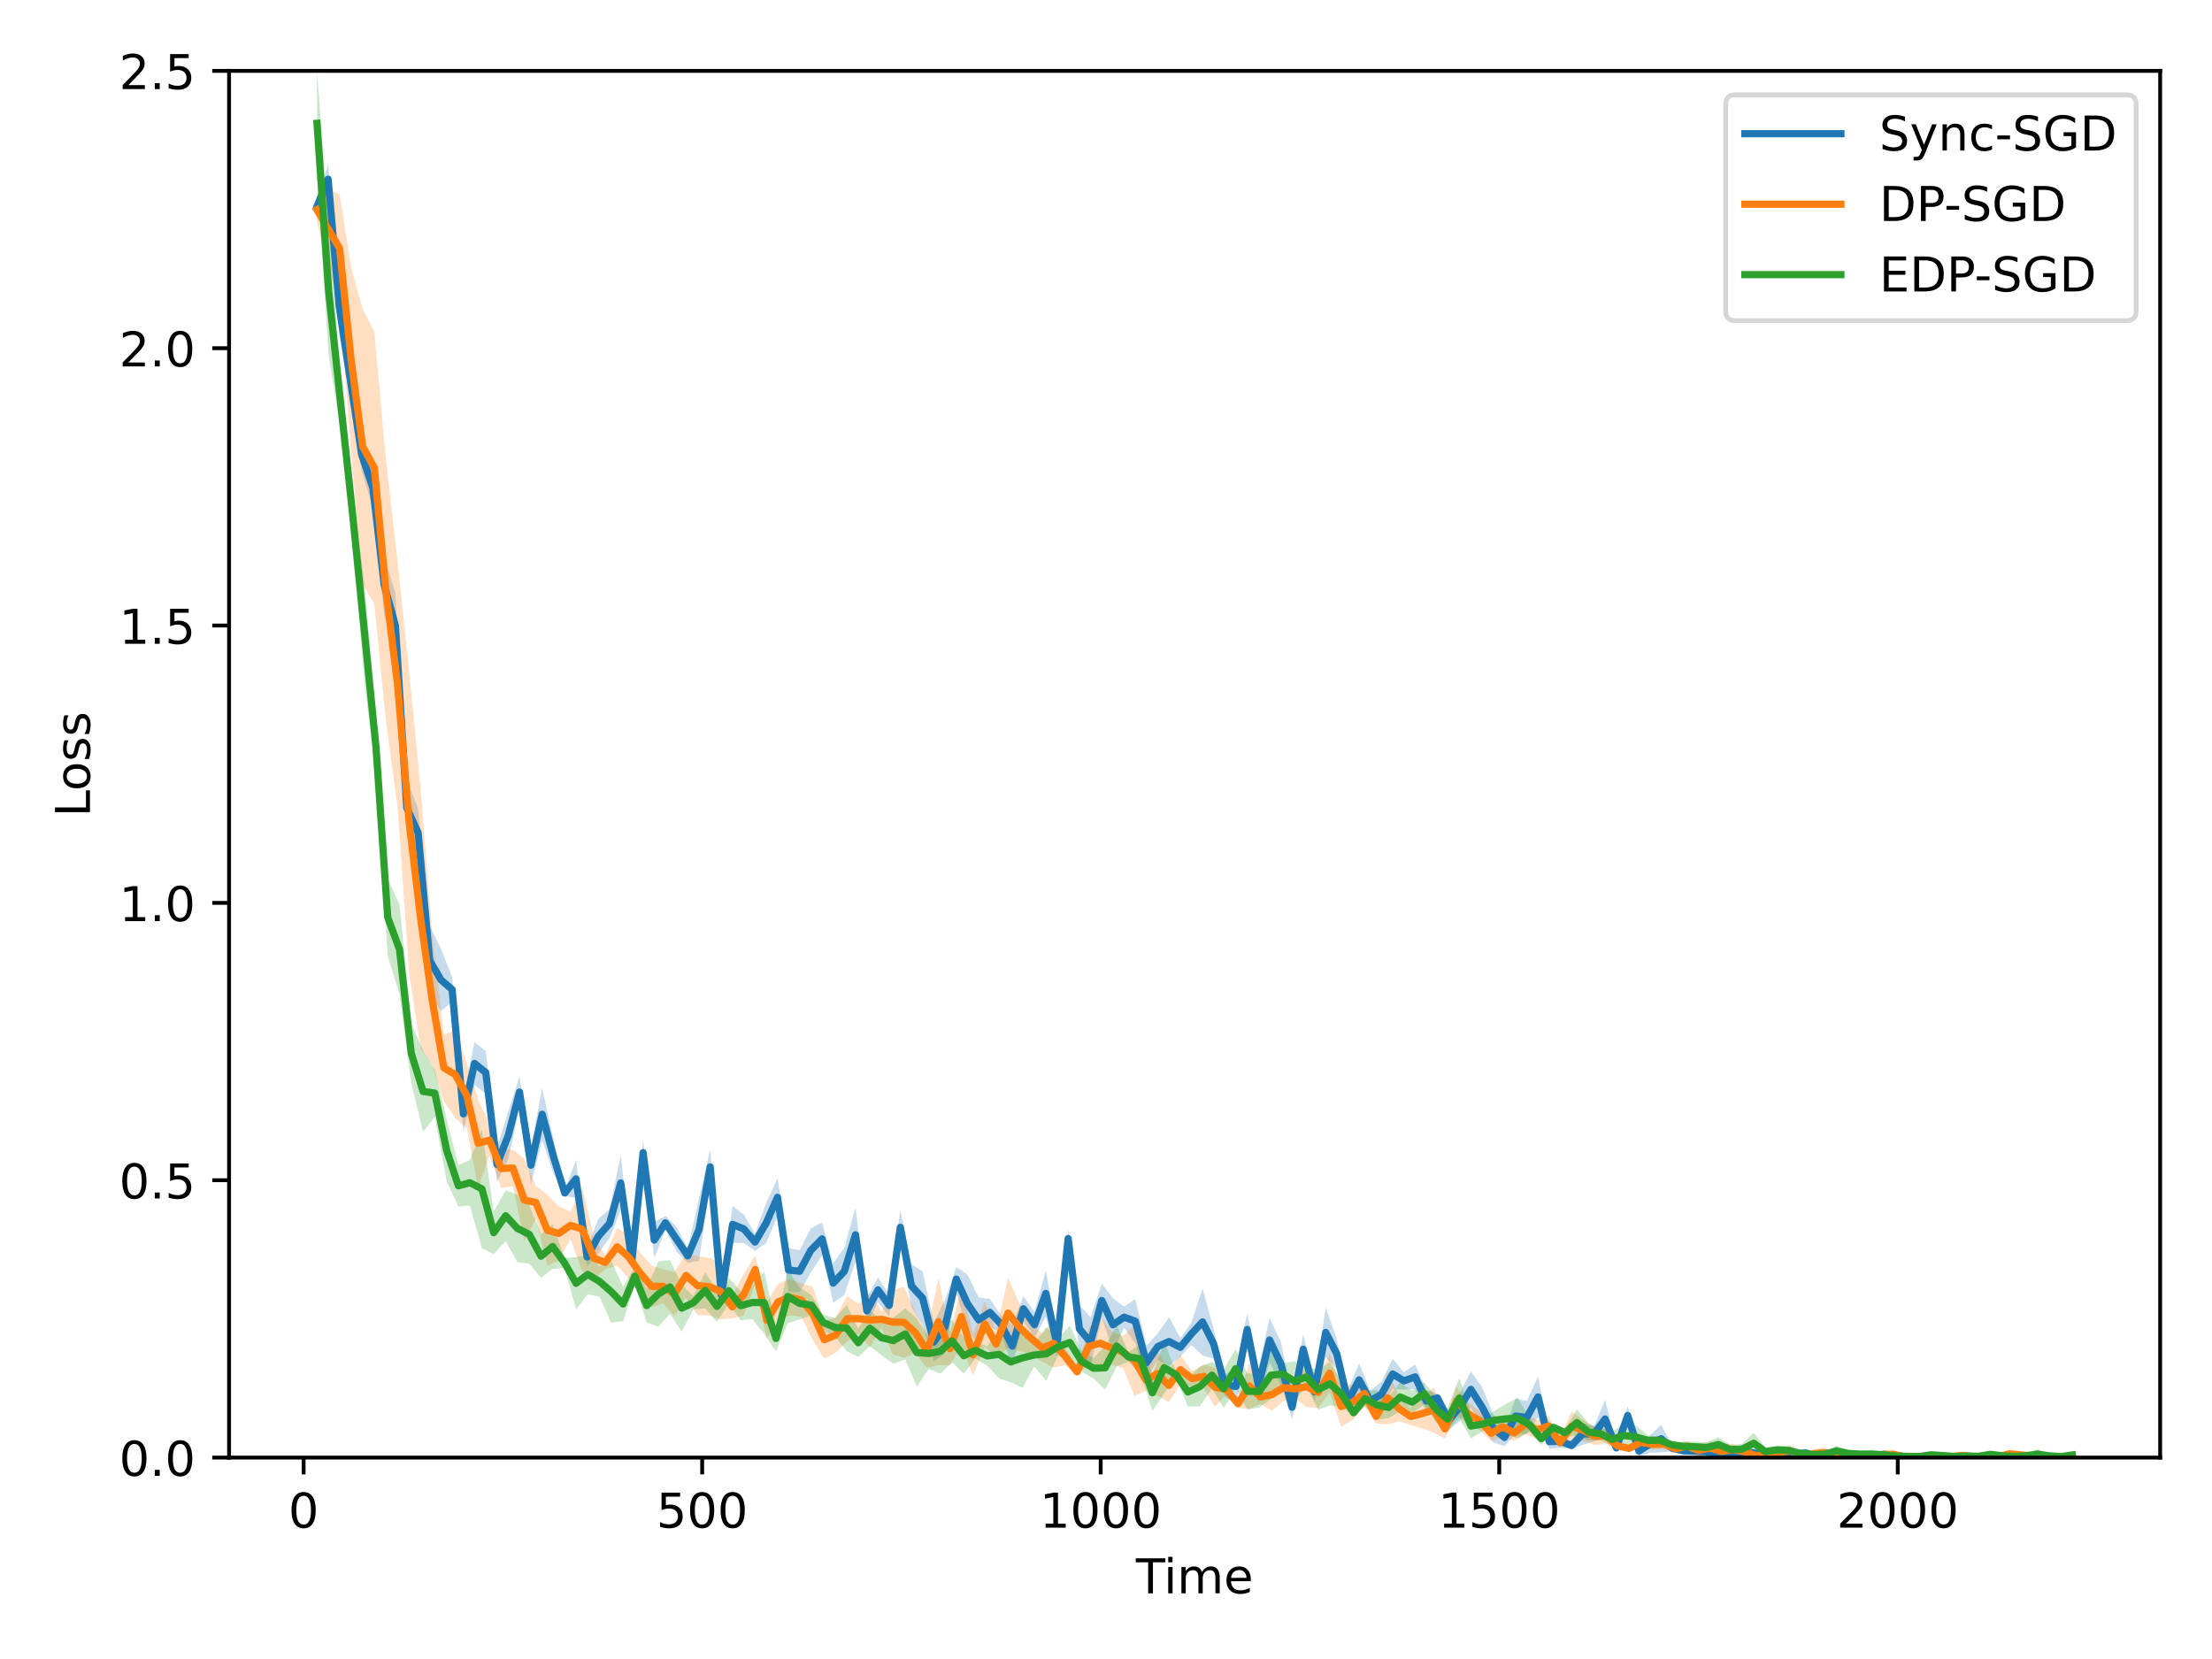 <?xml version="1.0" encoding="utf-8" standalone="no"?>
<!DOCTYPE svg PUBLIC "-//W3C//DTD SVG 1.1//EN"
  "http://www.w3.org/Graphics/SVG/1.1/DTD/svg11.dtd">
<!-- Created with matplotlib (https://matplotlib.org/) -->
<svg height="345.6pt" version="1.1" viewBox="0 0 460.8 345.6" width="460.8pt" xmlns="http://www.w3.org/2000/svg" xmlns:xlink="http://www.w3.org/1999/xlink">
 <defs>
  <style type="text/css">*{stroke-linecap:butt;stroke-linejoin:round;}</style>
 </defs>
 <g id="figure_1">
  <g id="patch_1">
   <path d="M 0 345.6 
L 460.8 345.6 
L 460.8 0 
L 0 0 
z
" style="fill:#ffffff;"/>
  </g>
  <g id="axes_1">
   <g id="patch_2">
    <path d="M 47.72 303.64 
L 450 303.64 
L 450 14.76 
L 47.72 14.76 
z
" style="fill:#ffffff;"/>
   </g>
   <g id="PolyCollection_1">
    <path clip-path="url(#p648bc24fcf)" d="M 66.005 41.933 
L 66.005 44.28 
L 68.354 40.469 
L 70.661 69.776 
L 72.993 83.51 
L 75.343 98.028 
L 77.68 105.906 
L 80.036 127.975 
L 82.379 137.053 
L 84.738 174.233 
L 87.109 178.521 
L 89.506 207.298 
L 91.869 210.63 
L 94.185 208.679 
L 96.528 235.723 
L 98.856 226.024 
L 101.202 227.878 
L 103.537 246.147 
L 105.875 241.498 
L 108.222 230.762 
L 110.601 246.713 
L 112.944 237.54 
L 115.299 244.459 
L 117.646 249.198 
L 119.988 249.507 
L 122.308 263.794 
L 124.641 261.136 
L 126.972 257.909 
L 129.31 252.159 
L 131.627 264.121 
L 133.968 242.629 
L 136.297 262.067 
L 138.621 256.182 
L 140.945 260.752 
L 143.279 263.098 
L 145.614 262.647 
L 147.948 246.711 
L 150.27 271.928 
L 152.619 258.891 
L 154.955 258.967 
L 157.287 260.55 
L 159.589 258.989 
L 161.969 253.344 
L 164.27 269.159 
L 166.585 269.204 
L 168.893 265.093 
L 171.246 261.499 
L 173.575 271.394 
L 175.885 269.773 
L 178.215 262.819 
L 180.587 275.797 
L 182.905 271.284 
L 185.24 274.259 
L 187.553 259.376 
L 189.871 272.354 
L 192.202 275.983 
L 194.525 283.577 
L 196.858 281.94 
L 199.205 268.994 
L 201.539 277.648 
L 203.871 279.611 
L 206.209 276.208 
L 208.564 277.738 
L 210.876 284.805 
L 213.194 275.21 
L 215.526 278.668 
L 217.861 274.303 
L 220.198 282.684 
L 222.516 259.883 
L 224.861 281.829 
L 227.184 284.829 
L 229.523 274.407 
L 231.846 281.54 
L 234.17 276.59 
L 236.495 279.815 
L 238.839 287.426 
L 241.177 283.272 
L 243.535 284.552 
L 245.881 282.608 
L 248.18 280.197 
L 250.509 282.36 
L 252.824 283.05 
L 255.163 290.897 
L 257.497 292.532 
L 259.808 280.342 
L 262.16 292.293 
L 264.474 283.765 
L 266.832 288.677 
L 269.169 295.6 
L 271.483 284.249 
L 273.819 291.805 
L 276.166 282.729 
L 278.472 285.162 
L 280.801 294.293 
L 283.125 290.864 
L 285.456 293.934 
L 287.785 293.084 
L 290.115 289.4 
L 292.464 289.439 
L 294.803 289.419 
L 297.133 294.207 
L 299.449 292.087 
L 301.788 297.897 
L 304.083 296.054 
L 306.408 293.184 
L 308.744 297.298 
L 311.077 300.481 
L 313.407 301.265 
L 315.737 298.634 
L 318.072 298.717 
L 320.395 295.261 
L 322.723 301.835 
L 325.046 301.594 
L 327.379 301.898 
L 329.716 300.994 
L 332.033 300.266 
L 334.371 299.558 
L 336.723 302.322 
L 339.074 296.844 
L 341.415 303.432 
L 343.73 302.632 
L 346.057 302.57 
L 348.366 302.319 
L 350.685 303.14 
L 353.014 303.054 
L 355.349 303.113 
L 357.67 303.258 
L 359.987 303.357 
L 362.332 303.594 
L 364.664 303.115 
L 366.969 303.431 
L 369.285 303.385 
L 371.598 303.463 
L 373.91 303.712 
L 376.23 303.588 
L 378.534 303.549 
L 380.853 303.558 
L 383.183 303.421 
L 385.5 303.565 
L 387.812 303.747 
L 390.143 303.488 
L 392.483 303.638 
L 394.821 303.519 
L 397.162 303.527 
L 399.482 303.649 
L 401.841 303.556 
L 404.18 303.609 
L 406.513 303.529 
L 408.853 303.549 
L 411.2 303.451 
L 413.544 303.609 
L 413.544 303.064 
L 413.544 303.064 
L 411.2 303.279 
L 408.853 303.461 
L 406.513 303.414 
L 404.18 302.931 
L 401.841 303.337 
L 399.482 303.227 
L 397.162 303.47 
L 394.821 302.994 
L 392.483 302.242 
L 390.143 303.262 
L 387.812 302.51 
L 385.5 302.666 
L 383.183 302.998 
L 380.853 301.897 
L 378.534 303.239 
L 376.23 301.778 
L 373.91 302.088 
L 371.598 302.307 
L 369.285 303.106 
L 366.969 302.35 
L 364.664 302.034 
L 362.332 302.379 
L 359.987 302.015 
L 357.67 302.3 
L 355.349 301.734 
L 353.014 301.6 
L 350.685 301.299 
L 348.366 301.056 
L 346.057 296.846 
L 343.73 298.969 
L 341.415 301.147 
L 339.074 292.911 
L 336.723 300.934 
L 334.371 291.643 
L 332.033 297.187 
L 329.716 296.394 
L 327.379 300.354 
L 325.046 298.899 
L 322.723 298.802 
L 320.395 286.744 
L 318.072 291.84 
L 315.737 291.35 
L 313.407 297.626 
L 311.077 294.623 
L 308.744 288.938 
L 306.408 285.676 
L 304.083 290.268 
L 301.788 293.937 
L 299.449 290.351 
L 297.133 289.505 
L 294.803 284.231 
L 292.464 285.889 
L 290.115 283.048 
L 287.785 287.85 
L 285.456 289.66 
L 283.125 284.05 
L 280.801 289.501 
L 278.472 278.882 
L 276.166 272.406 
L 273.819 288.08 
L 271.483 277.882 
L 269.169 290.705 
L 266.832 279.573 
L 264.474 274.524 
L 262.16 285.069 
L 259.808 273.574 
L 257.497 285.075 
L 255.163 286.298 
L 252.824 276.881 
L 250.509 268.397 
L 248.18 275.564 
L 245.881 278.727 
L 243.535 274.369 
L 241.177 277.782 
L 238.839 280.33 
L 236.495 270.614 
L 234.17 272.192 
L 231.846 270.418 
L 229.523 267.43 
L 227.184 274.4 
L 224.861 271.845 
L 222.516 256.129 
L 220.198 277.45 
L 217.861 264.571 
L 215.526 273.29 
L 213.194 270.051 
L 210.876 276.022 
L 208.564 274.023 
L 206.209 270.583 
L 203.871 270.3 
L 201.539 265.519 
L 199.205 263.944 
L 196.858 270.769 
L 194.525 275.564 
L 192.202 264.871 
L 189.871 263.366 
L 187.553 251.976 
L 185.24 269.643 
L 182.905 266.123 
L 180.587 270.339 
L 178.215 251.624 
L 175.885 259.915 
L 173.575 263.192 
L 171.246 254.659 
L 168.893 255.884 
L 166.585 260.439 
L 164.27 259.988 
L 161.969 245.504 
L 159.589 250.625 
L 157.287 256.94 
L 154.955 253.039 
L 152.619 251.242 
L 150.27 267.589 
L 147.948 239.454 
L 145.614 249.641 
L 143.279 260.135 
L 140.945 255.542 
L 138.621 253.285 
L 136.297 254.6 
L 133.968 237.611 
L 131.627 261.325 
L 129.31 240.697 
L 126.972 251.874 
L 124.641 253.917 
L 122.308 259.914 
L 119.988 241.645 
L 117.646 247.845 
L 115.299 237.407 
L 112.944 226.699 
L 110.601 238.764 
L 108.222 224.224 
L 105.875 231.611 
L 103.537 238.979 
L 101.202 219.006 
L 98.856 217.046 
L 96.528 228.358 
L 94.185 203.584 
L 91.869 197.639 
L 89.506 192.846 
L 87.109 168.496 
L 84.738 162.357 
L 82.379 123.661 
L 80.036 115.767 
L 77.68 97.394 
L 75.343 91.369 
L 72.993 74.381 
L 70.661 57.873 
L 68.354 34.189 
L 66.005 41.933 
z
" style="fill:#1f77b4;fill-opacity:0.25;"/>
   </g>
   <g id="PolyCollection_2">
    <path clip-path="url(#p648bc24fcf)" d="M 66.015 41.166 
L 66.015 46.22 
L 68.339 55.707 
L 70.738 63.061 
L 73.185 94.656 
L 75.549 121.692 
L 77.968 125.758 
L 80.387 150.163 
L 82.801 167.985 
L 85.241 202.731 
L 87.643 218.522 
L 90.023 221.907 
L 92.452 229.396 
L 94.832 232.952 
L 97.233 234.984 
L 99.585 247.338 
L 101.971 240.647 
L 104.391 247.493 
L 106.855 247.114 
L 109.22 258.565 
L 111.622 254.002 
L 114.031 263.691 
L 116.408 262.536 
L 118.836 258.146 
L 121.294 264.82 
L 123.739 266.348 
L 126.083 264.424 
L 128.549 263.614 
L 130.933 266.326 
L 133.351 269.455 
L 135.742 272.292 
L 138.146 271.502 
L 140.487 274.172 
L 142.901 270.355 
L 145.287 273.927 
L 147.737 274.053 
L 150.12 274.871 
L 152.548 274.659 
L 154.945 274.022 
L 157.319 267.401 
L 159.737 278.811 
L 162.083 274.915 
L 164.485 274.045 
L 166.933 274.275 
L 169.31 279.203 
L 171.695 282.978 
L 174.066 281.802 
L 176.463 279.448 
L 178.824 277.754 
L 181.233 280.694 
L 183.633 276.479 
L 185.953 282.122 
L 188.314 282.829 
L 190.681 281.916 
L 193.076 284.953 
L 195.488 284.38 
L 197.904 284.396 
L 200.282 280.452 
L 202.692 286.57 
L 205.139 280.471 
L 207.525 282.675 
L 209.99 280.908 
L 212.398 281.488 
L 214.768 282.015 
L 217.143 283.72 
L 219.492 284.895 
L 221.893 284.402 
L 224.373 286.473 
L 226.778 284.289 
L 229.201 285.527 
L 231.621 284.261 
L 233.974 285.028 
L 236.346 290.84 
L 238.716 289.69 
L 241.087 290.775 
L 243.495 292.052 
L 245.888 288.386 
L 248.326 288.746 
L 250.736 289.215 
L 253.102 293.029 
L 255.481 290.458 
L 257.88 293.362 
L 260.237 293.442 
L 262.591 292.488 
L 264.976 293.9 
L 267.33 291.888 
L 269.77 291.296 
L 272.19 293.137 
L 274.581 293.322 
L 276.986 290.118 
L 279.39 297.235 
L 281.818 295.752 
L 284.243 293.033 
L 286.654 296.58 
L 289.035 296.717 
L 291.473 296.1 
L 293.889 296.867 
L 296.295 297.614 
L 298.66 298.46 
L 301.025 299.632 
L 303.434 294.722 
L 305.847 296.849 
L 308.256 297.91 
L 310.63 300.174 
L 313.025 299.451 
L 315.459 300.111 
L 317.85 298.761 
L 320.226 299.801 
L 322.592 299.107 
L 324.977 301.519 
L 327.378 300.245 
L 329.813 300.165 
L 332.193 301.042 
L 334.551 300.748 
L 336.952 301.858 
L 339.369 302.371 
L 341.784 301.75 
L 344.236 301.906 
L 346.653 301.871 
L 349.055 302.789 
L 351.41 302.26 
L 353.821 303.285 
L 356.217 303.01 
L 358.636 303.917 
L 361.024 303.148 
L 363.369 303.031 
L 365.763 303.403 
L 368.204 303.37 
L 370.582 303.333 
L 372.999 303.14 
L 375.389 303.457 
L 377.755 303.627 
L 380.085 303.739 
L 382.458 303.64 
L 384.897 303.523 
L 387.29 303.579 
L 389.685 303.494 
L 392.107 303.923 
L 394.488 303.938 
L 396.902 303.522 
L 399.307 303.527 
L 401.76 303.524 
L 404.149 303.551 
L 406.601 303.543 
L 408.958 303.802 
L 411.335 303.537 
L 413.712 303.527 
L 416.183 303.547 
L 418.562 303.654 
L 420.96 303.615 
L 423.378 303.549 
L 423.378 303.058 
L 423.378 303.058 
L 420.96 302.622 
L 418.562 302.044 
L 416.183 303.405 
L 413.712 303.372 
L 411.335 303.46 
L 408.958 302.568 
L 406.601 303.282 
L 404.149 303.491 
L 401.76 303.422 
L 399.307 303.396 
L 396.902 303.419 
L 394.488 302.013 
L 392.107 302.135 
L 389.685 303.313 
L 387.29 303.274 
L 384.897 302.897 
L 382.458 303.145 
L 380.085 301.502 
L 377.755 301.976 
L 375.389 303.27 
L 372.999 301.304 
L 370.582 301.803 
L 368.204 302.787 
L 365.763 303.003 
L 363.369 301.788 
L 361.024 300.78 
L 358.636 300.775 
L 356.217 300.297 
L 353.821 301.011 
L 351.41 300.256 
L 349.055 300.78 
L 346.653 299.752 
L 344.236 299.865 
L 341.784 299.165 
L 339.369 301.077 
L 336.952 300.559 
L 334.551 297.562 
L 332.193 297.329 
L 329.813 295.753 
L 327.378 294.03 
L 324.977 299.555 
L 322.592 294.966 
L 320.226 295.911 
L 317.85 294.443 
L 315.459 296.904 
L 313.025 295.018 
L 310.63 296.979 
L 308.256 293.989 
L 305.847 292.224 
L 303.434 288.903 
L 301.025 295.709 
L 298.66 288.948 
L 296.295 291.305 
L 293.889 293.303 
L 291.473 290.842 
L 289.035 285.648 
L 286.654 293.523 
L 284.243 287.523 
L 281.818 288.399 
L 279.39 288.778 
L 276.986 282.005 
L 274.581 286.828 
L 272.19 284.606 
L 269.77 287.395 
L 267.33 286.248 
L 264.976 287.113 
L 262.591 289.534 
L 260.237 283.996 
L 257.88 291.459 
L 255.481 288.465 
L 253.102 284.954 
L 250.736 284.206 
L 248.326 285.641 
L 245.888 282.279 
L 243.495 285.183 
L 241.087 281.543 
L 238.716 285.319 
L 236.346 276.076 
L 233.974 278.345 
L 231.621 277.414 
L 229.201 274.116 
L 226.778 276.674 
L 224.373 285.109 
L 221.893 280.691 
L 219.492 274.844 
L 217.143 277.887 
L 214.768 275.512 
L 212.398 271.644 
L 209.99 266.158 
L 207.525 277.295 
L 205.139 271.149 
L 202.692 277.925 
L 200.282 268.093 
L 197.904 277.521 
L 195.488 266.275 
L 193.076 277.731 
L 190.681 273.27 
L 188.314 268.086 
L 185.953 268.725 
L 183.633 273.177 
L 181.233 269.318 
L 178.824 271.631 
L 176.463 269.988 
L 174.066 274.461 
L 171.695 275.209 
L 169.31 268.061 
L 166.933 267.353 
L 164.485 266.409 
L 162.083 267.491 
L 159.737 271.263 
L 157.319 261.521 
L 154.945 265.349 
L 152.548 269.846 
L 150.12 263.135 
L 147.737 262.017 
L 145.287 261.709 
L 142.901 261.06 
L 140.487 265.007 
L 138.146 264.404 
L 135.742 263.648 
L 133.351 260.967 
L 130.933 257.291 
L 128.549 255.873 
L 126.083 261.518 
L 123.739 257.924 
L 121.294 247.299 
L 118.836 252.381 
L 116.408 251.343 
L 114.031 248.89 
L 111.622 247.002 
L 109.22 241.423 
L 106.855 239.514 
L 104.391 239.349 
L 101.971 234.38 
L 99.585 228.976 
L 97.233 221.401 
L 94.832 214.767 
L 92.452 215.48 
L 90.023 194.667 
L 87.643 164.538 
L 85.241 140.02 
L 82.801 116.877 
L 80.387 95.746 
L 77.968 69.101 
L 75.549 64.41 
L 73.185 55.968 
L 70.738 40.394 
L 68.339 39.623 
L 66.015 41.166 
z
" style="fill:#ff7f0e;fill-opacity:0.25;"/>
   </g>
   <g id="PolyCollection_3">
    <path clip-path="url(#p648bc24fcf)" d="M 66.037 14.702 
L 66.037 36.664 
L 68.455 73.938 
L 70.971 89.876 
L 73.42 111.474 
L 75.88 141.736 
L 78.332 161.913 
L 80.766 199.097 
L 83.214 207.116 
L 85.679 225.703 
L 88.144 235.792 
L 90.576 232.654 
L 93.049 246.107 
L 95.482 251.334 
L 97.886 251.121 
L 100.397 260.033 
L 102.849 261.237 
L 105.337 258.547 
L 107.802 262.947 
L 110.259 263.249 
L 112.705 266.189 
L 115.119 264.35 
L 117.579 264.093 
L 120.013 272.778 
L 122.43 269.594 
L 124.905 270.148 
L 127.312 275.513 
L 129.794 275.253 
L 132.241 267.682 
L 134.712 275.521 
L 137.14 276.369 
L 139.567 273.693 
L 142.021 277.407 
L 144.432 272.771 
L 146.906 272.566 
L 149.364 275.369 
L 151.829 271.606 
L 154.283 275.037 
L 156.715 274.792 
L 159.187 277.864 
L 161.646 281.505 
L 164.097 275.638 
L 166.539 274.874 
L 169.037 274.007 
L 171.474 277.139 
L 173.955 278.476 
L 176.396 281.483 
L 178.792 282.66 
L 181.21 280.416 
L 183.628 282.353 
L 186.093 284.069 
L 188.589 283.196 
L 190.997 288.844 
L 193.447 285.22 
L 195.902 286.151 
L 198.343 283.815 
L 200.767 286.17 
L 203.169 283.019 
L 205.653 284.496 
L 208.132 287.172 
L 210.547 287.944 
L 213.003 289.122 
L 215.451 284.691 
L 217.938 287.642 
L 220.437 282.362 
L 222.873 283.148 
L 225.333 285.74 
L 227.802 287.158 
L 230.222 289.494 
L 232.624 284.647 
L 235.07 283.699 
L 237.548 286.004 
L 240.06 293.911 
L 242.527 290.315 
L 244.987 286.994 
L 247.468 293.011 
L 249.947 292.983 
L 252.469 289.239 
L 254.925 293.3 
L 257.395 289.17 
L 259.853 293.639 
L 262.314 293.203 
L 264.75 291.519 
L 267.225 288.534 
L 269.683 291.857 
L 272.109 288.78 
L 274.598 293.646 
L 277.059 292.768 
L 279.527 293.118 
L 281.968 294.848 
L 284.363 292.929 
L 286.828 295.774 
L 289.269 295.403 
L 291.704 293.993 
L 294.192 294.451 
L 296.655 292.597 
L 299.124 296.266 
L 301.564 297.956 
L 304.005 295.433 
L 306.429 299.659 
L 308.879 298.144 
L 311.314 297.751 
L 313.74 298.7 
L 316.152 299.63 
L 318.607 298.251 
L 321.08 301 
L 323.574 298.139 
L 326.021 299.191 
L 328.509 299.147 
L 330.963 300.087 
L 333.398 299.951 
L 335.817 301.378 
L 338.298 301.675 
L 340.841 301.673 
L 343.314 301.091 
L 345.752 300.764 
L 348.244 301.358 
L 350.662 302.337 
L 353.081 302.415 
L 355.539 302.656 
L 357.95 302.411 
L 360.432 302.933 
L 362.889 303.031 
L 365.348 302.838 
L 367.739 303.357 
L 370.188 302.846 
L 372.645 303.22 
L 375.113 303.046 
L 377.588 303.274 
L 380.097 303.306 
L 382.576 303.388 
L 385.052 303.298 
L 387.484 303.332 
L 389.956 303.771 
L 392.422 303.435 
L 394.904 303.474 
L 397.387 303.443 
L 399.855 303.461 
L 402.304 303.736 
L 404.771 303.509 
L 407.234 303.433 
L 409.686 303.458 
L 412.133 303.411 
L 414.594 303.551 
L 417.074 303.564 
L 419.539 303.466 
L 421.986 303.444 
L 424.428 303.872 
L 426.919 303.538 
L 429.352 303.454 
L 431.715 303.623 
L 431.715 302.567 
L 431.715 302.567 
L 429.352 303.409 
L 426.919 303.02 
L 424.428 301.921 
L 421.986 303.088 
L 419.539 303.362 
L 417.074 302.952 
L 414.594 302.369 
L 412.133 303.36 
L 409.686 303.147 
L 407.234 303.391 
L 404.771 302.981 
L 402.304 302.372 
L 399.855 303.406 
L 397.387 303.321 
L 394.904 303.165 
L 392.422 302.663 
L 389.956 302.05 
L 387.484 302.502 
L 385.052 302.244 
L 382.576 301.127 
L 380.097 302.55 
L 377.588 302.766 
L 375.113 302.501 
L 372.645 301.104 
L 370.188 301.213 
L 367.739 301.481 
L 365.348 298.46 
L 362.889 300.762 
L 360.432 300.982 
L 357.95 299.415 
L 355.539 300.438 
L 353.081 300.334 
L 350.662 300.294 
L 348.244 300.554 
L 345.752 299.286 
L 343.314 299.024 
L 340.841 297.038 
L 338.298 296.403 
L 335.817 298.309 
L 333.398 297.364 
L 330.963 296.599 
L 328.509 293.568 
L 326.021 297.733 
L 323.574 296.536 
L 321.08 298.41 
L 318.607 295.314 
L 316.152 291.191 
L 313.74 292.432 
L 311.314 293.947 
L 308.879 295.207 
L 306.429 294.489 
L 304.005 287.063 
L 301.564 293.313 
L 299.124 290.863 
L 296.655 287.944 
L 294.192 289.75 
L 291.704 288.035 
L 289.269 290.993 
L 286.828 289.561 
L 284.363 289.797 
L 281.968 293.762 
L 279.527 287.796 
L 277.059 283.77 
L 274.598 285.282 
L 272.109 284.889 
L 269.683 283.59 
L 267.225 283.97 
L 264.75 281.422 
L 262.314 286.56 
L 259.853 286.023 
L 257.395 281.072 
L 254.925 285.281 
L 252.469 283.694 
L 249.947 284.735 
L 247.468 286.935 
L 244.987 285.745 
L 242.527 279.487 
L 240.06 286.38 
L 237.548 280.077 
L 235.07 281.62 
L 232.624 276.164 
L 230.222 280.412 
L 227.802 282.901 
L 225.333 281.452 
L 222.873 276.173 
L 220.437 278.726 
L 217.938 276.435 
L 215.451 279.855 
L 213.003 276.623 
L 210.547 279.485 
L 208.132 277.112 
L 205.653 280.44 
L 203.169 279.581 
L 200.767 278.67 
L 198.343 274.857 
L 195.902 276.832 
L 193.447 278.705 
L 190.997 274.676 
L 188.589 272.554 
L 186.093 274.468 
L 183.628 274.983 
L 181.21 272.964 
L 178.792 276.791 
L 176.396 271.835 
L 173.955 274.599 
L 171.474 273.832 
L 169.037 269.776 
L 166.539 268.158 
L 164.097 264.517 
L 161.646 276.129 
L 159.187 264.819 
L 156.715 267.896 
L 154.283 268.954 
L 151.829 266.162 
L 149.364 268.921 
L 146.906 265.033 
L 144.432 269.996 
L 142.021 267.628 
L 139.567 262.501 
L 137.14 262.759 
L 134.712 268.437 
L 132.241 264.015 
L 129.794 268.051 
L 127.312 262.605 
L 124.905 263.783 
L 122.43 261.381 
L 120.013 261.881 
L 117.579 262.008 
L 115.119 254.991 
L 112.705 257.191 
L 110.259 251.048 
L 107.802 248.867 
L 105.337 247.975 
L 102.849 252.36 
L 100.397 235.295 
L 97.886 241.645 
L 95.482 242.707 
L 93.049 233.174 
L 90.576 222.783 
L 88.144 218.968 
L 85.679 213.192 
L 83.214 188.356 
L 80.766 183.104 
L 78.332 149.446 
L 75.88 121.145 
L 73.42 102.071 
L 70.971 78.352 
L 68.455 47.257 
L 66.037 14.702 
z
" style="fill:#2ca02c;fill-opacity:0.25;"/>
   </g>
   <g id="matplotlib.axis_1">
    <g id="xtick_1">
     <g id="line2d_1">
      <defs>
       <path d="M 0 0 
L 0 3.5 
" id="m187202d08b" style="stroke:#000000;stroke-width:0.8;"/>
      </defs>
      <g>
       <use style="stroke:#000000;stroke-width:0.8;" x="63.253" xlink:href="#m187202d08b" y="303.64"/>
      </g>
     </g>
     <g id="text_1">
      <!-- 0 -->
      <g transform="translate(60.072 318.238)scale(0.1 -0.1)">
       <defs>
        <path d="M 31.781 66.406 
Q 24.172 66.406 20.328 58.906 
Q 16.5 51.422 16.5 36.375 
Q 16.5 21.391 20.328 13.891 
Q 24.172 6.391 31.781 6.391 
Q 39.453 6.391 43.281 13.891 
Q 47.125 21.391 47.125 36.375 
Q 47.125 51.422 43.281 58.906 
Q 39.453 66.406 31.781 66.406 
z
M 31.781 74.219 
Q 44.047 74.219 50.516 64.516 
Q 56.984 54.828 56.984 36.375 
Q 56.984 17.969 50.516 8.266 
Q 44.047 -1.422 31.781 -1.422 
Q 19.531 -1.422 13.062 8.266 
Q 6.594 17.969 6.594 36.375 
Q 6.594 54.828 13.062 64.516 
Q 19.531 74.219 31.781 74.219 
z
" id="DejaVuSans-48"/>
       </defs>
       <use xlink:href="#DejaVuSans-48"/>
      </g>
     </g>
    </g>
    <g id="xtick_2">
     <g id="line2d_2">
      <g>
       <use style="stroke:#000000;stroke-width:0.8;" x="146.275" xlink:href="#m187202d08b" y="303.64"/>
      </g>
     </g>
     <g id="text_2">
      <!-- 500 -->
      <g transform="translate(136.731 318.238)scale(0.1 -0.1)">
       <defs>
        <path d="M 10.797 72.906 
L 49.516 72.906 
L 49.516 64.594 
L 19.828 64.594 
L 19.828 46.734 
Q 21.969 47.469 24.109 47.828 
Q 26.266 48.188 28.422 48.188 
Q 40.625 48.188 47.75 41.5 
Q 54.891 34.812 54.891 23.391 
Q 54.891 11.625 47.562 5.094 
Q 40.234 -1.422 26.906 -1.422 
Q 22.312 -1.422 17.547 -0.641 
Q 12.797 0.141 7.719 1.703 
L 7.719 11.625 
Q 12.109 9.234 16.797 8.062 
Q 21.484 6.891 26.703 6.891 
Q 35.156 6.891 40.078 11.328 
Q 45.016 15.766 45.016 23.391 
Q 45.016 31 40.078 35.438 
Q 35.156 39.891 26.703 39.891 
Q 22.75 39.891 18.812 39.016 
Q 14.891 38.141 10.797 36.281 
z
" id="DejaVuSans-53"/>
       </defs>
       <use xlink:href="#DejaVuSans-53"/>
       <use x="63.623" xlink:href="#DejaVuSans-48"/>
       <use x="127.246" xlink:href="#DejaVuSans-48"/>
      </g>
     </g>
    </g>
    <g id="xtick_3">
     <g id="line2d_3">
      <g>
       <use style="stroke:#000000;stroke-width:0.8;" x="229.297" xlink:href="#m187202d08b" y="303.64"/>
      </g>
     </g>
     <g id="text_3">
      <!-- 1000 -->
      <g transform="translate(216.572 318.238)scale(0.1 -0.1)">
       <defs>
        <path d="M 12.406 8.297 
L 28.516 8.297 
L 28.516 63.922 
L 10.984 60.406 
L 10.984 69.391 
L 28.422 72.906 
L 38.281 72.906 
L 38.281 8.297 
L 54.391 8.297 
L 54.391 0 
L 12.406 0 
z
" id="DejaVuSans-49"/>
       </defs>
       <use xlink:href="#DejaVuSans-49"/>
       <use x="63.623" xlink:href="#DejaVuSans-48"/>
       <use x="127.246" xlink:href="#DejaVuSans-48"/>
       <use x="190.869" xlink:href="#DejaVuSans-48"/>
      </g>
     </g>
    </g>
    <g id="xtick_4">
     <g id="line2d_4">
      <g>
       <use style="stroke:#000000;stroke-width:0.8;" x="312.318" xlink:href="#m187202d08b" y="303.64"/>
      </g>
     </g>
     <g id="text_4">
      <!-- 1500 -->
      <g transform="translate(299.593 318.238)scale(0.1 -0.1)">
       <use xlink:href="#DejaVuSans-49"/>
       <use x="63.623" xlink:href="#DejaVuSans-53"/>
       <use x="127.246" xlink:href="#DejaVuSans-48"/>
       <use x="190.869" xlink:href="#DejaVuSans-48"/>
      </g>
     </g>
    </g>
    <g id="xtick_5">
     <g id="line2d_5">
      <g>
       <use style="stroke:#000000;stroke-width:0.8;" x="395.34" xlink:href="#m187202d08b" y="303.64"/>
      </g>
     </g>
     <g id="text_5">
      <!-- 2000 -->
      <g transform="translate(382.615 318.238)scale(0.1 -0.1)">
       <defs>
        <path d="M 19.188 8.297 
L 53.609 8.297 
L 53.609 0 
L 7.328 0 
L 7.328 8.297 
Q 12.938 14.109 22.625 23.891 
Q 32.328 33.688 34.812 36.531 
Q 39.547 41.844 41.422 45.531 
Q 43.312 49.219 43.312 52.781 
Q 43.312 58.594 39.234 62.25 
Q 35.156 65.922 28.609 65.922 
Q 23.969 65.922 18.812 64.312 
Q 13.672 62.703 7.812 59.422 
L 7.812 69.391 
Q 13.766 71.781 18.938 73 
Q 24.125 74.219 28.422 74.219 
Q 39.75 74.219 46.484 68.547 
Q 53.219 62.891 53.219 53.422 
Q 53.219 48.922 51.531 44.891 
Q 49.859 40.875 45.406 35.406 
Q 44.188 33.984 37.641 27.219 
Q 31.109 20.453 19.188 8.297 
z
" id="DejaVuSans-50"/>
       </defs>
       <use xlink:href="#DejaVuSans-50"/>
       <use x="63.623" xlink:href="#DejaVuSans-48"/>
       <use x="127.246" xlink:href="#DejaVuSans-48"/>
       <use x="190.869" xlink:href="#DejaVuSans-48"/>
      </g>
     </g>
    </g>
    <g id="text_6">
     <!-- Time -->
     <g transform="translate(236.626 331.917)scale(0.1 -0.1)">
      <defs>
       <path d="M -0.297 72.906 
L 61.375 72.906 
L 61.375 64.594 
L 35.5 64.594 
L 35.5 0 
L 25.594 0 
L 25.594 64.594 
L -0.297 64.594 
z
" id="DejaVuSans-84"/>
       <path d="M 9.422 54.688 
L 18.406 54.688 
L 18.406 0 
L 9.422 0 
z
M 9.422 75.984 
L 18.406 75.984 
L 18.406 64.594 
L 9.422 64.594 
z
" id="DejaVuSans-105"/>
       <path d="M 52 44.188 
Q 55.375 50.25 60.062 53.125 
Q 64.75 56 71.094 56 
Q 79.641 56 84.281 50.016 
Q 88.922 44.047 88.922 33.016 
L 88.922 0 
L 79.891 0 
L 79.891 32.719 
Q 79.891 40.578 77.094 44.375 
Q 74.312 48.188 68.609 48.188 
Q 61.625 48.188 57.562 43.547 
Q 53.516 38.922 53.516 30.906 
L 53.516 0 
L 44.484 0 
L 44.484 32.719 
Q 44.484 40.625 41.703 44.406 
Q 38.922 48.188 33.109 48.188 
Q 26.219 48.188 22.156 43.531 
Q 18.109 38.875 18.109 30.906 
L 18.109 0 
L 9.078 0 
L 9.078 54.688 
L 18.109 54.688 
L 18.109 46.188 
Q 21.188 51.219 25.484 53.609 
Q 29.781 56 35.688 56 
Q 41.656 56 45.828 52.969 
Q 50 49.953 52 44.188 
z
" id="DejaVuSans-109"/>
       <path d="M 56.203 29.594 
L 56.203 25.203 
L 14.891 25.203 
Q 15.484 15.922 20.484 11.062 
Q 25.484 6.203 34.422 6.203 
Q 39.594 6.203 44.453 7.469 
Q 49.312 8.734 54.109 11.281 
L 54.109 2.781 
Q 49.266 0.734 44.188 -0.344 
Q 39.109 -1.422 33.891 -1.422 
Q 20.797 -1.422 13.156 6.188 
Q 5.516 13.812 5.516 26.812 
Q 5.516 40.234 12.766 48.109 
Q 20.016 56 32.328 56 
Q 43.359 56 49.781 48.891 
Q 56.203 41.797 56.203 29.594 
z
M 47.219 32.234 
Q 47.125 39.594 43.094 43.984 
Q 39.062 48.391 32.422 48.391 
Q 24.906 48.391 20.391 44.141 
Q 15.875 39.891 15.188 32.172 
z
" id="DejaVuSans-101"/>
      </defs>
      <use xlink:href="#DejaVuSans-84"/>
      <use x="57.959" xlink:href="#DejaVuSans-105"/>
      <use x="85.742" xlink:href="#DejaVuSans-109"/>
      <use x="183.154" xlink:href="#DejaVuSans-101"/>
     </g>
    </g>
   </g>
   <g id="matplotlib.axis_2">
    <g id="ytick_1">
     <g id="line2d_6">
      <defs>
       <path d="M 0 0 
L -3.5 0 
" id="m6f11967c41" style="stroke:#000000;stroke-width:0.8;"/>
      </defs>
      <g>
       <use style="stroke:#000000;stroke-width:0.8;" x="47.72" xlink:href="#m6f11967c41" y="303.64"/>
      </g>
     </g>
     <g id="text_7">
      <!-- 0.0 -->
      <g transform="translate(24.817 307.439)scale(0.1 -0.1)">
       <defs>
        <path d="M 10.688 12.406 
L 21 12.406 
L 21 0 
L 10.688 0 
z
" id="DejaVuSans-46"/>
       </defs>
       <use xlink:href="#DejaVuSans-48"/>
       <use x="63.623" xlink:href="#DejaVuSans-46"/>
       <use x="95.41" xlink:href="#DejaVuSans-48"/>
      </g>
     </g>
    </g>
    <g id="ytick_2">
     <g id="line2d_7">
      <g>
       <use style="stroke:#000000;stroke-width:0.8;" x="47.72" xlink:href="#m6f11967c41" y="245.864"/>
      </g>
     </g>
     <g id="text_8">
      <!-- 0.5 -->
      <g transform="translate(24.817 249.663)scale(0.1 -0.1)">
       <use xlink:href="#DejaVuSans-48"/>
       <use x="63.623" xlink:href="#DejaVuSans-46"/>
       <use x="95.41" xlink:href="#DejaVuSans-53"/>
      </g>
     </g>
    </g>
    <g id="ytick_3">
     <g id="line2d_8">
      <g>
       <use style="stroke:#000000;stroke-width:0.8;" x="47.72" xlink:href="#m6f11967c41" y="188.088"/>
      </g>
     </g>
     <g id="text_9">
      <!-- 1.0 -->
      <g transform="translate(24.817 191.887)scale(0.1 -0.1)">
       <use xlink:href="#DejaVuSans-49"/>
       <use x="63.623" xlink:href="#DejaVuSans-46"/>
       <use x="95.41" xlink:href="#DejaVuSans-48"/>
      </g>
     </g>
    </g>
    <g id="ytick_4">
     <g id="line2d_9">
      <g>
       <use style="stroke:#000000;stroke-width:0.8;" x="47.72" xlink:href="#m6f11967c41" y="130.312"/>
      </g>
     </g>
     <g id="text_10">
      <!-- 1.5 -->
      <g transform="translate(24.817 134.111)scale(0.1 -0.1)">
       <use xlink:href="#DejaVuSans-49"/>
       <use x="63.623" xlink:href="#DejaVuSans-46"/>
       <use x="95.41" xlink:href="#DejaVuSans-53"/>
      </g>
     </g>
    </g>
    <g id="ytick_5">
     <g id="line2d_10">
      <g>
       <use style="stroke:#000000;stroke-width:0.8;" x="47.72" xlink:href="#m6f11967c41" y="72.536"/>
      </g>
     </g>
     <g id="text_11">
      <!-- 2.0 -->
      <g transform="translate(24.817 76.335)scale(0.1 -0.1)">
       <use xlink:href="#DejaVuSans-50"/>
       <use x="63.623" xlink:href="#DejaVuSans-46"/>
       <use x="95.41" xlink:href="#DejaVuSans-48"/>
      </g>
     </g>
    </g>
    <g id="ytick_6">
     <g id="line2d_11">
      <g>
       <use style="stroke:#000000;stroke-width:0.8;" x="47.72" xlink:href="#m6f11967c41" y="14.76"/>
      </g>
     </g>
     <g id="text_12">
      <!-- 2.5 -->
      <g transform="translate(24.817 18.559)scale(0.1 -0.1)">
       <use xlink:href="#DejaVuSans-50"/>
       <use x="63.623" xlink:href="#DejaVuSans-46"/>
       <use x="95.41" xlink:href="#DejaVuSans-53"/>
      </g>
     </g>
    </g>
    <g id="text_13">
     <!-- Loss -->
     <g transform="translate(18.737 170.167)rotate(-90)scale(0.1 -0.1)">
      <defs>
       <path d="M 9.812 72.906 
L 19.672 72.906 
L 19.672 8.297 
L 55.172 8.297 
L 55.172 0 
L 9.812 0 
z
" id="DejaVuSans-76"/>
       <path d="M 30.609 48.391 
Q 23.391 48.391 19.188 42.75 
Q 14.984 37.109 14.984 27.297 
Q 14.984 17.484 19.156 11.844 
Q 23.344 6.203 30.609 6.203 
Q 37.797 6.203 41.984 11.859 
Q 46.188 17.531 46.188 27.297 
Q 46.188 37.016 41.984 42.703 
Q 37.797 48.391 30.609 48.391 
z
M 30.609 56 
Q 42.328 56 49.016 48.375 
Q 55.719 40.766 55.719 27.297 
Q 55.719 13.875 49.016 6.219 
Q 42.328 -1.422 30.609 -1.422 
Q 18.844 -1.422 12.172 6.219 
Q 5.516 13.875 5.516 27.297 
Q 5.516 40.766 12.172 48.375 
Q 18.844 56 30.609 56 
z
" id="DejaVuSans-111"/>
       <path d="M 44.281 53.078 
L 44.281 44.578 
Q 40.484 46.531 36.375 47.5 
Q 32.281 48.484 27.875 48.484 
Q 21.188 48.484 17.844 46.438 
Q 14.5 44.391 14.5 40.281 
Q 14.5 37.156 16.891 35.375 
Q 19.281 33.594 26.516 31.984 
L 29.594 31.297 
Q 39.156 29.25 43.188 25.516 
Q 47.219 21.781 47.219 15.094 
Q 47.219 7.469 41.188 3.016 
Q 35.156 -1.422 24.609 -1.422 
Q 20.219 -1.422 15.453 -0.562 
Q 10.688 0.297 5.422 2 
L 5.422 11.281 
Q 10.406 8.688 15.234 7.391 
Q 20.062 6.109 24.812 6.109 
Q 31.156 6.109 34.562 8.281 
Q 37.984 10.453 37.984 14.406 
Q 37.984 18.062 35.516 20.016 
Q 33.062 21.969 24.703 23.781 
L 21.578 24.516 
Q 13.234 26.266 9.516 29.906 
Q 5.812 33.547 5.812 39.891 
Q 5.812 47.609 11.281 51.797 
Q 16.75 56 26.812 56 
Q 31.781 56 36.172 55.266 
Q 40.578 54.547 44.281 53.078 
z
" id="DejaVuSans-115"/>
      </defs>
      <use xlink:href="#DejaVuSans-76"/>
      <use x="53.963" xlink:href="#DejaVuSans-111"/>
      <use x="115.145" xlink:href="#DejaVuSans-115"/>
      <use x="167.244" xlink:href="#DejaVuSans-115"/>
     </g>
    </g>
   </g>
   <g id="line2d_12">
    <path clip-path="url(#p648bc24fcf)" d="M 66.005 43.106 
L 68.354 37.329 
L 70.661 63.824 
L 75.343 94.699 
L 77.68 101.65 
L 80.036 121.871 
L 82.379 130.357 
L 84.738 168.295 
L 87.109 173.509 
L 89.506 200.072 
L 91.869 204.134 
L 94.185 206.132 
L 96.528 232.041 
L 98.856 221.535 
L 101.202 223.442 
L 103.537 242.563 
L 105.875 236.554 
L 108.222 227.493 
L 110.601 242.738 
L 112.944 232.12 
L 115.299 240.933 
L 117.646 248.521 
L 119.988 245.576 
L 122.308 261.854 
L 124.641 257.526 
L 126.972 254.892 
L 129.31 246.428 
L 131.627 262.723 
L 133.968 240.12 
L 136.297 258.333 
L 138.621 254.734 
L 143.279 261.617 
L 145.614 256.144 
L 147.948 243.082 
L 150.27 269.759 
L 152.619 255.066 
L 154.955 256.003 
L 157.287 258.745 
L 159.589 254.807 
L 161.969 249.424 
L 164.27 264.573 
L 166.585 264.822 
L 168.893 260.489 
L 171.246 258.079 
L 173.575 267.293 
L 175.885 264.844 
L 178.215 257.222 
L 180.587 273.068 
L 182.905 268.704 
L 185.24 271.951 
L 187.553 255.676 
L 189.871 267.86 
L 192.202 270.427 
L 194.525 279.57 
L 196.858 276.354 
L 199.205 266.469 
L 201.539 271.584 
L 203.871 274.955 
L 206.209 273.395 
L 208.564 275.88 
L 210.876 280.414 
L 213.194 272.631 
L 215.526 275.979 
L 217.861 269.437 
L 220.198 280.067 
L 222.516 258.006 
L 224.861 276.837 
L 227.184 279.614 
L 229.523 270.918 
L 231.846 275.979 
L 234.17 274.391 
L 236.495 275.215 
L 238.839 283.878 
L 241.177 280.527 
L 243.535 279.46 
L 245.881 280.668 
L 248.18 277.881 
L 250.509 275.378 
L 252.824 279.965 
L 255.163 288.598 
L 257.497 288.804 
L 259.808 276.958 
L 262.16 288.681 
L 264.474 279.144 
L 266.832 284.125 
L 269.169 293.153 
L 271.483 281.066 
L 273.819 289.942 
L 276.166 277.567 
L 278.472 282.022 
L 280.801 291.897 
L 283.125 287.457 
L 285.456 291.797 
L 287.785 290.467 
L 290.115 286.224 
L 292.464 287.664 
L 294.803 286.825 
L 297.133 291.856 
L 299.449 291.219 
L 301.788 295.917 
L 304.083 293.161 
L 306.408 289.43 
L 308.744 293.118 
L 311.077 297.552 
L 313.407 299.446 
L 315.737 294.992 
L 318.072 295.278 
L 320.395 291.003 
L 322.723 300.319 
L 325.046 300.247 
L 327.379 301.126 
L 329.716 298.694 
L 332.033 298.727 
L 334.371 295.601 
L 336.723 301.628 
L 339.074 294.878 
L 341.415 302.29 
L 343.73 300.801 
L 346.057 299.708 
L 348.366 301.687 
L 350.685 302.22 
L 355.349 302.424 
L 357.67 302.779 
L 359.987 302.686 
L 362.332 302.987 
L 364.664 302.575 
L 369.285 303.245 
L 371.598 302.885 
L 373.91 302.9 
L 376.23 302.683 
L 378.534 303.394 
L 380.853 302.728 
L 383.183 303.21 
L 387.812 303.129 
L 390.143 303.375 
L 392.483 302.94 
L 397.162 303.498 
L 404.18 303.27 
L 406.513 303.471 
L 408.853 303.505 
L 413.544 303.336 
L 413.544 303.336 
" style="fill:none;stroke:#1f77b4;stroke-linecap:square;stroke-width:1.5;"/>
   </g>
   <g id="line2d_13">
    <path clip-path="url(#p648bc24fcf)" d="M 66.015 43.693 
L 70.738 51.728 
L 73.185 75.312 
L 75.549 93.051 
L 77.968 97.429 
L 80.387 122.955 
L 82.801 142.431 
L 85.241 171.376 
L 87.643 191.53 
L 90.023 208.287 
L 92.452 222.438 
L 94.832 223.859 
L 97.233 228.193 
L 99.585 238.157 
L 101.971 237.514 
L 104.391 243.421 
L 106.855 243.314 
L 109.22 249.994 
L 111.622 250.502 
L 114.031 256.291 
L 116.408 256.94 
L 118.836 255.264 
L 121.294 256.059 
L 123.739 262.136 
L 126.083 262.971 
L 128.549 259.744 
L 130.933 261.809 
L 133.351 265.211 
L 135.742 267.97 
L 138.146 267.953 
L 140.487 269.589 
L 142.901 265.708 
L 145.287 267.818 
L 147.737 268.035 
L 150.12 269.003 
L 152.548 272.253 
L 154.945 269.685 
L 157.319 264.461 
L 159.737 275.037 
L 162.083 271.203 
L 164.485 270.227 
L 166.933 270.814 
L 169.31 273.632 
L 171.695 279.094 
L 174.066 278.132 
L 176.463 274.718 
L 178.824 274.693 
L 181.233 275.006 
L 183.633 274.828 
L 185.953 275.423 
L 188.314 275.457 
L 190.681 277.593 
L 193.076 281.342 
L 195.488 275.328 
L 197.904 280.958 
L 200.282 274.272 
L 202.692 282.248 
L 205.139 275.81 
L 207.525 279.985 
L 209.99 273.533 
L 212.398 276.566 
L 214.768 278.764 
L 217.143 280.803 
L 219.492 279.869 
L 221.893 282.547 
L 224.373 285.791 
L 226.778 280.482 
L 229.201 279.822 
L 231.621 280.837 
L 233.974 281.686 
L 236.346 283.458 
L 238.716 287.505 
L 241.087 286.159 
L 243.495 288.618 
L 245.888 285.333 
L 248.326 287.193 
L 250.736 286.711 
L 253.102 288.991 
L 255.481 289.461 
L 257.88 292.411 
L 260.237 288.719 
L 262.591 291.011 
L 264.976 290.506 
L 267.33 289.068 
L 269.77 289.346 
L 272.19 288.872 
L 274.581 290.075 
L 276.986 286.062 
L 279.39 293.007 
L 281.818 292.076 
L 284.243 290.278 
L 286.654 295.051 
L 289.035 291.183 
L 291.473 293.471 
L 293.889 295.085 
L 296.295 294.459 
L 298.66 293.704 
L 301.025 297.671 
L 303.434 291.813 
L 305.847 294.536 
L 308.256 295.95 
L 310.63 298.576 
L 313.025 297.235 
L 315.459 298.507 
L 317.85 296.602 
L 320.226 297.856 
L 322.592 297.037 
L 324.977 300.537 
L 327.378 297.137 
L 329.813 297.959 
L 332.193 299.186 
L 334.551 299.155 
L 336.952 301.209 
L 339.369 301.724 
L 341.784 300.457 
L 344.236 300.885 
L 346.653 300.812 
L 349.055 301.785 
L 351.41 301.258 
L 353.821 302.148 
L 356.217 301.653 
L 358.636 302.346 
L 361.024 301.964 
L 363.369 302.409 
L 365.763 303.203 
L 368.204 303.079 
L 370.582 302.568 
L 372.999 302.222 
L 375.389 303.363 
L 377.755 302.802 
L 380.085 302.62 
L 382.458 303.393 
L 384.897 303.21 
L 387.29 303.427 
L 389.685 303.403 
L 392.107 303.029 
L 394.488 302.975 
L 396.902 303.47 
L 406.601 303.412 
L 408.958 303.185 
L 411.335 303.498 
L 416.183 303.476 
L 418.562 302.849 
L 423.378 303.304 
L 423.378 303.304 
" style="fill:none;stroke:#ff7f0e;stroke-linecap:square;stroke-width:1.5;"/>
   </g>
   <g id="line2d_14">
    <path clip-path="url(#p648bc24fcf)" d="M 66.037 25.683 
L 68.455 60.597 
L 73.42 106.773 
L 78.332 155.679 
L 80.766 191.101 
L 83.214 197.736 
L 85.679 219.447 
L 88.144 227.38 
L 90.576 227.719 
L 93.049 239.641 
L 95.482 247.021 
L 97.886 246.383 
L 100.397 247.664 
L 102.849 256.799 
L 105.337 253.261 
L 107.802 255.907 
L 110.259 257.148 
L 112.705 261.69 
L 115.119 259.67 
L 117.579 263.05 
L 120.013 267.33 
L 122.43 265.488 
L 124.905 266.966 
L 127.312 269.059 
L 129.794 271.652 
L 132.241 265.849 
L 134.712 271.979 
L 137.14 269.564 
L 139.567 268.097 
L 142.021 272.518 
L 144.432 271.384 
L 146.906 268.799 
L 149.364 272.145 
L 151.829 268.884 
L 154.283 271.996 
L 156.715 271.344 
L 159.187 271.341 
L 161.646 278.817 
L 164.097 270.077 
L 166.539 271.516 
L 169.037 271.891 
L 171.474 275.485 
L 173.955 276.538 
L 176.396 276.659 
L 178.792 279.726 
L 181.21 276.69 
L 183.628 278.668 
L 186.093 279.269 
L 188.589 277.875 
L 190.997 281.76 
L 193.447 281.963 
L 195.902 281.492 
L 198.343 279.336 
L 200.767 282.42 
L 203.169 281.3 
L 205.653 282.468 
L 208.132 282.142 
L 210.547 283.715 
L 213.003 282.873 
L 215.451 282.273 
L 217.938 282.039 
L 220.437 280.544 
L 222.873 279.661 
L 225.333 283.596 
L 227.802 285.029 
L 230.222 284.953 
L 232.624 280.405 
L 235.07 282.66 
L 237.548 283.04 
L 240.06 290.145 
L 242.527 284.901 
L 244.987 286.369 
L 247.468 289.973 
L 249.947 288.859 
L 252.469 286.467 
L 254.925 289.291 
L 257.395 285.121 
L 259.853 289.831 
L 262.314 289.882 
L 264.75 286.471 
L 267.225 286.252 
L 269.683 287.723 
L 272.109 286.835 
L 274.598 289.464 
L 277.059 288.269 
L 279.527 290.457 
L 281.968 294.305 
L 284.363 291.363 
L 286.828 292.667 
L 289.269 293.198 
L 291.704 291.014 
L 294.192 292.1 
L 296.655 290.271 
L 299.124 293.564 
L 301.564 295.634 
L 304.005 291.248 
L 306.429 297.074 
L 308.879 296.675 
L 311.314 295.849 
L 313.74 295.566 
L 316.152 295.411 
L 318.607 296.783 
L 321.08 299.705 
L 323.574 297.338 
L 326.021 298.462 
L 328.509 296.357 
L 330.963 298.343 
L 333.398 298.658 
L 335.817 299.843 
L 338.298 299.039 
L 340.841 299.356 
L 343.314 300.058 
L 345.752 300.025 
L 348.244 300.956 
L 350.662 301.315 
L 353.081 301.374 
L 355.539 301.547 
L 357.95 300.913 
L 360.432 301.958 
L 362.889 301.896 
L 365.348 300.649 
L 367.739 302.419 
L 370.188 302.03 
L 372.645 302.162 
L 375.113 302.773 
L 377.588 303.02 
L 380.097 302.928 
L 382.576 302.257 
L 385.052 302.771 
L 387.484 302.917 
L 389.956 302.91 
L 392.422 303.049 
L 394.904 303.319 
L 399.855 303.434 
L 402.304 303.054 
L 407.234 303.412 
L 409.686 303.302 
L 412.133 303.385 
L 414.594 302.96 
L 417.074 303.258 
L 419.539 303.414 
L 421.986 303.266 
L 424.428 302.897 
L 426.919 303.279 
L 429.352 303.432 
L 431.715 303.095 
L 431.715 303.095 
" style="fill:none;stroke:#2ca02c;stroke-linecap:square;stroke-width:1.5;"/>
   </g>
   <g id="patch_3">
    <path d="M 47.72 303.64 
L 47.72 14.76 
" style="fill:none;stroke:#000000;stroke-linecap:square;stroke-linejoin:miter;stroke-width:0.8;"/>
   </g>
   <g id="patch_4">
    <path d="M 450 303.64 
L 450 14.76 
" style="fill:none;stroke:#000000;stroke-linecap:square;stroke-linejoin:miter;stroke-width:0.8;"/>
   </g>
   <g id="patch_5">
    <path d="M 47.72 303.64 
L 450 303.64 
" style="fill:none;stroke:#000000;stroke-linecap:square;stroke-linejoin:miter;stroke-width:0.8;"/>
   </g>
   <g id="patch_6">
    <path d="M 47.72 14.76 
L 450 14.76 
" style="fill:none;stroke:#000000;stroke-linecap:square;stroke-linejoin:miter;stroke-width:0.8;"/>
   </g>
   <g id="legend_1">
    <g id="patch_7">
     <path d="M 361.492 66.794 
L 443 66.794 
Q 445 66.794 445 64.794 
L 445 21.76 
Q 445 19.76 443 19.76 
L 361.492 19.76 
Q 359.492 19.76 359.492 21.76 
L 359.492 64.794 
Q 359.492 66.794 361.492 66.794 
z
" style="fill:#ffffff;opacity:0.8;stroke:#cccccc;stroke-linejoin:miter;"/>
    </g>
    <g id="line2d_15">
     <path d="M 363.492 27.858 
L 383.492 27.858 
" style="fill:none;stroke:#1f77b4;stroke-linecap:square;stroke-width:1.5;"/>
    </g>
    <g id="line2d_16"/>
    <g id="text_14">
     <!-- Sync-SGD -->
     <g transform="translate(391.492 31.358)scale(0.1 -0.1)">
      <defs>
       <path d="M 53.516 70.516 
L 53.516 60.891 
Q 47.906 63.578 42.922 64.891 
Q 37.938 66.219 33.297 66.219 
Q 25.25 66.219 20.875 63.094 
Q 16.5 59.969 16.5 54.203 
Q 16.5 49.359 19.406 46.891 
Q 22.312 44.438 30.422 42.922 
L 36.375 41.703 
Q 47.406 39.594 52.656 34.297 
Q 57.906 29 57.906 20.125 
Q 57.906 9.516 50.797 4.047 
Q 43.703 -1.422 29.984 -1.422 
Q 24.812 -1.422 18.969 -0.25 
Q 13.141 0.922 6.891 3.219 
L 6.891 13.375 
Q 12.891 10.016 18.656 8.297 
Q 24.422 6.594 29.984 6.594 
Q 38.422 6.594 43.016 9.906 
Q 47.609 13.234 47.609 19.391 
Q 47.609 24.75 44.312 27.781 
Q 41.016 30.812 33.5 32.328 
L 27.484 33.5 
Q 16.453 35.688 11.516 40.375 
Q 6.594 45.062 6.594 53.422 
Q 6.594 63.094 13.406 68.656 
Q 20.219 74.219 32.172 74.219 
Q 37.312 74.219 42.625 73.281 
Q 47.953 72.359 53.516 70.516 
z
" id="DejaVuSans-83"/>
       <path d="M 32.172 -5.078 
Q 28.375 -14.844 24.75 -17.812 
Q 21.141 -20.797 15.094 -20.797 
L 7.906 -20.797 
L 7.906 -13.281 
L 13.188 -13.281 
Q 16.891 -13.281 18.938 -11.516 
Q 21 -9.766 23.484 -3.219 
L 25.094 0.875 
L 2.984 54.688 
L 12.5 54.688 
L 29.594 11.922 
L 46.688 54.688 
L 56.203 54.688 
z
" id="DejaVuSans-121"/>
       <path d="M 54.891 33.016 
L 54.891 0 
L 45.906 0 
L 45.906 32.719 
Q 45.906 40.484 42.875 44.328 
Q 39.844 48.188 33.797 48.188 
Q 26.516 48.188 22.312 43.547 
Q 18.109 38.922 18.109 30.906 
L 18.109 0 
L 9.078 0 
L 9.078 54.688 
L 18.109 54.688 
L 18.109 46.188 
Q 21.344 51.125 25.703 53.562 
Q 30.078 56 35.797 56 
Q 45.219 56 50.047 50.172 
Q 54.891 44.344 54.891 33.016 
z
" id="DejaVuSans-110"/>
       <path d="M 48.781 52.594 
L 48.781 44.188 
Q 44.969 46.297 41.141 47.344 
Q 37.312 48.391 33.406 48.391 
Q 24.656 48.391 19.812 42.844 
Q 14.984 37.312 14.984 27.297 
Q 14.984 17.281 19.812 11.734 
Q 24.656 6.203 33.406 6.203 
Q 37.312 6.203 41.141 7.25 
Q 44.969 8.297 48.781 10.406 
L 48.781 2.094 
Q 45.016 0.344 40.984 -0.531 
Q 36.969 -1.422 32.422 -1.422 
Q 20.062 -1.422 12.781 6.344 
Q 5.516 14.109 5.516 27.297 
Q 5.516 40.672 12.859 48.328 
Q 20.219 56 33.016 56 
Q 37.156 56 41.109 55.141 
Q 45.062 54.297 48.781 52.594 
z
" id="DejaVuSans-99"/>
       <path d="M 4.891 31.391 
L 31.203 31.391 
L 31.203 23.391 
L 4.891 23.391 
z
" id="DejaVuSans-45"/>
       <path d="M 59.516 10.406 
L 59.516 29.984 
L 43.406 29.984 
L 43.406 38.094 
L 69.281 38.094 
L 69.281 6.781 
Q 63.578 2.734 56.688 0.656 
Q 49.812 -1.422 42 -1.422 
Q 24.906 -1.422 15.25 8.562 
Q 5.609 18.562 5.609 36.375 
Q 5.609 54.25 15.25 64.234 
Q 24.906 74.219 42 74.219 
Q 49.125 74.219 55.547 72.453 
Q 61.969 70.703 67.391 67.281 
L 67.391 56.781 
Q 61.922 61.422 55.766 63.766 
Q 49.609 66.109 42.828 66.109 
Q 29.438 66.109 22.719 58.641 
Q 16.016 51.172 16.016 36.375 
Q 16.016 21.625 22.719 14.156 
Q 29.438 6.688 42.828 6.688 
Q 48.047 6.688 52.141 7.594 
Q 56.25 8.5 59.516 10.406 
z
" id="DejaVuSans-71"/>
       <path d="M 19.672 64.797 
L 19.672 8.109 
L 31.594 8.109 
Q 46.688 8.109 53.688 14.938 
Q 60.688 21.781 60.688 36.531 
Q 60.688 51.172 53.688 57.984 
Q 46.688 64.797 31.594 64.797 
z
M 9.812 72.906 
L 30.078 72.906 
Q 51.266 72.906 61.172 64.094 
Q 71.094 55.281 71.094 36.531 
Q 71.094 17.672 61.125 8.828 
Q 51.172 0 30.078 0 
L 9.812 0 
z
" id="DejaVuSans-68"/>
      </defs>
      <use xlink:href="#DejaVuSans-83"/>
      <use x="63.477" xlink:href="#DejaVuSans-121"/>
      <use x="122.656" xlink:href="#DejaVuSans-110"/>
      <use x="186.035" xlink:href="#DejaVuSans-99"/>
      <use x="241.016" xlink:href="#DejaVuSans-45"/>
      <use x="277.1" xlink:href="#DejaVuSans-83"/>
      <use x="340.576" xlink:href="#DejaVuSans-71"/>
      <use x="418.066" xlink:href="#DejaVuSans-68"/>
     </g>
    </g>
    <g id="line2d_17">
     <path d="M 363.492 42.537 
L 383.492 42.537 
" style="fill:none;stroke:#ff7f0e;stroke-linecap:square;stroke-width:1.5;"/>
    </g>
    <g id="line2d_18"/>
    <g id="text_15">
     <!-- DP-SGD -->
     <g transform="translate(391.492 46.037)scale(0.1 -0.1)">
      <defs>
       <path d="M 19.672 64.797 
L 19.672 37.406 
L 32.078 37.406 
Q 38.969 37.406 42.719 40.969 
Q 46.484 44.531 46.484 51.125 
Q 46.484 57.672 42.719 61.234 
Q 38.969 64.797 32.078 64.797 
z
M 9.812 72.906 
L 32.078 72.906 
Q 44.344 72.906 50.609 67.359 
Q 56.891 61.812 56.891 51.125 
Q 56.891 40.328 50.609 34.812 
Q 44.344 29.297 32.078 29.297 
L 19.672 29.297 
L 19.672 0 
L 9.812 0 
z
" id="DejaVuSans-80"/>
      </defs>
      <use xlink:href="#DejaVuSans-68"/>
      <use x="77.002" xlink:href="#DejaVuSans-80"/>
      <use x="135.055" xlink:href="#DejaVuSans-45"/>
      <use x="171.139" xlink:href="#DejaVuSans-83"/>
      <use x="234.615" xlink:href="#DejaVuSans-71"/>
      <use x="312.105" xlink:href="#DejaVuSans-68"/>
     </g>
    </g>
    <g id="line2d_19">
     <path d="M 363.492 57.215 
L 383.492 57.215 
" style="fill:none;stroke:#2ca02c;stroke-linecap:square;stroke-width:1.5;"/>
    </g>
    <g id="line2d_20"/>
    <g id="text_16">
     <!-- EDP-SGD -->
     <g transform="translate(391.492 60.715)scale(0.1 -0.1)">
      <defs>
       <path d="M 9.812 72.906 
L 55.906 72.906 
L 55.906 64.594 
L 19.672 64.594 
L 19.672 43.016 
L 54.391 43.016 
L 54.391 34.719 
L 19.672 34.719 
L 19.672 8.297 
L 56.781 8.297 
L 56.781 0 
L 9.812 0 
z
" id="DejaVuSans-69"/>
      </defs>
      <use xlink:href="#DejaVuSans-69"/>
      <use x="63.184" xlink:href="#DejaVuSans-68"/>
      <use x="140.186" xlink:href="#DejaVuSans-80"/>
      <use x="198.238" xlink:href="#DejaVuSans-45"/>
      <use x="234.322" xlink:href="#DejaVuSans-83"/>
      <use x="297.799" xlink:href="#DejaVuSans-71"/>
      <use x="375.289" xlink:href="#DejaVuSans-68"/>
     </g>
    </g>
   </g>
  </g>
 </g>
 <defs>
  <clipPath id="p648bc24fcf">
   <rect height="288.88" width="402.28" x="47.72" y="14.76"/>
  </clipPath>
 </defs>
</svg>
